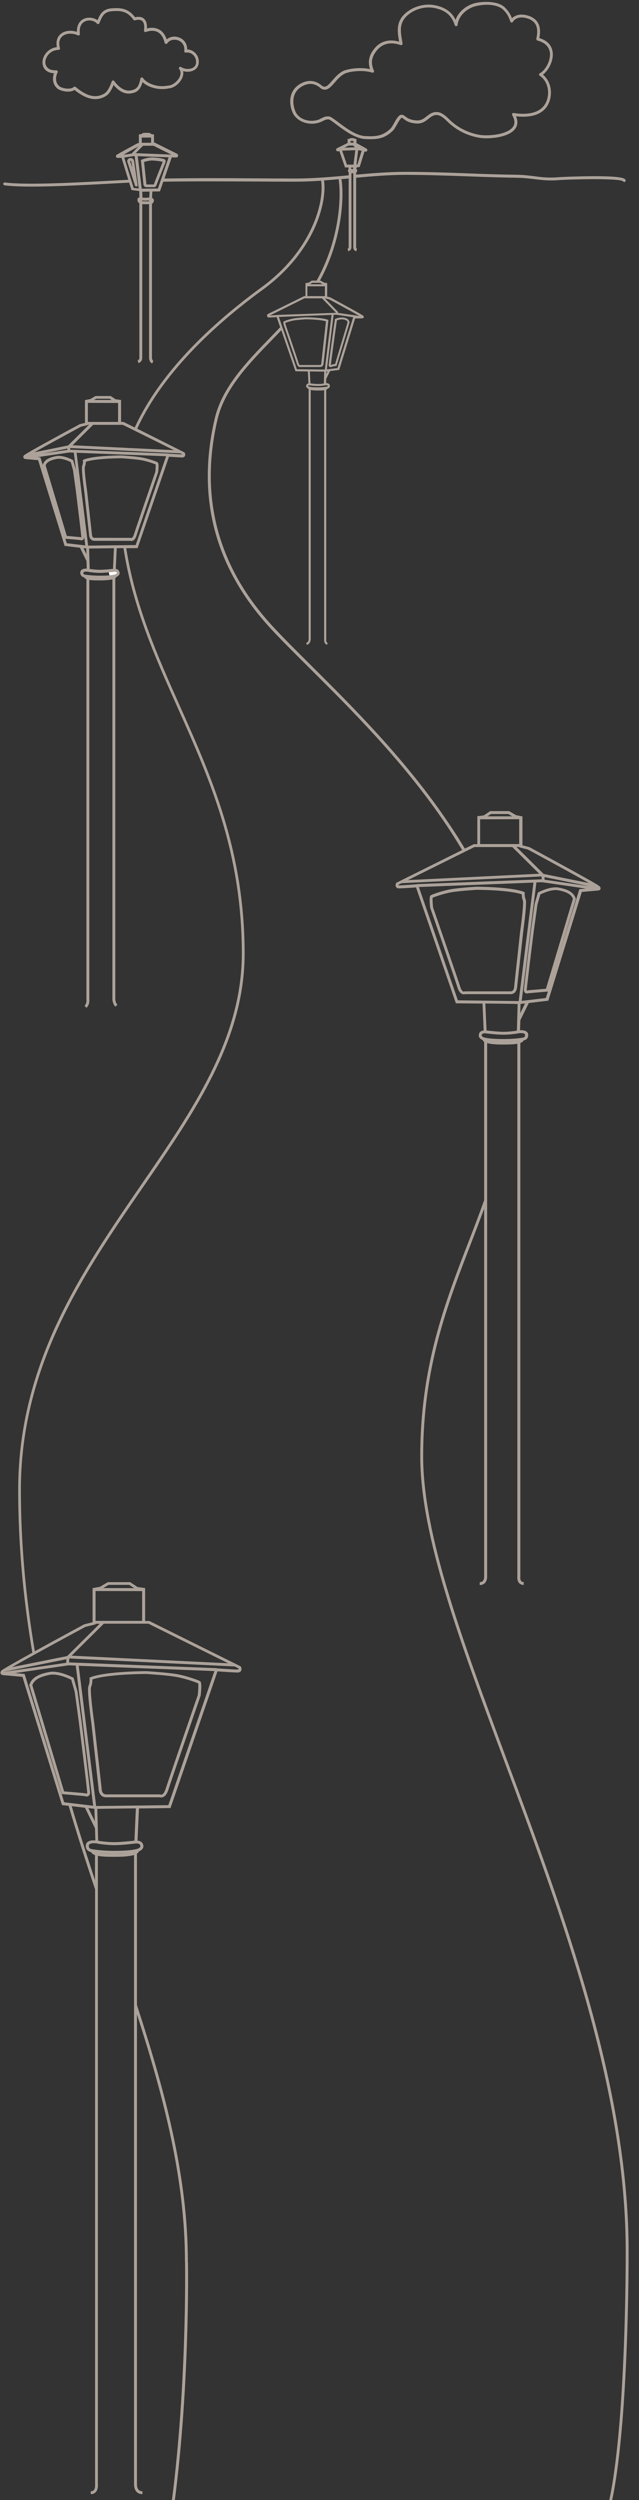 <svg id="Layer_1" data-name="Layer 1" xmlns="http://www.w3.org/2000/svg" x="0px" y="0px" viewBox="0 0 664 2595.3" style="enable-background:new 0 0 664 2595.3;" xml:space="preserve">
    <rect x="0" y="0" width="664" height="2595.3" fill="#333333" stroke="none"/>
    <defs>
		<style type="text/css">
			.path-st0{fill:#ACA29A;}
			.path-st1{fill:#FFFFFF;}
		</style>
    </defs>
<g>
	<rect x="367.6" y="172.2" transform="matrix(0.441 -0.898 0.898 0.441 50.497 428.452)" class="path-st0" width="3" height="3"/>
</g>
<polygon class="path-st1" points="112.7,592.6 114.1,599 122.3,596.6 122.9,594.1 121,592.6 116.2,592.6 "/>
<g>
	<path class="path-st0" d="M87.5,509.9l5,44.8c0,0.7,0.1,3.4,1.9,5.2c1,1,2.3,1.5,3.7,1.5h37.2c0.3,0.1,0.7,0.2,1.1,0.2
		c0.5,0,1-0.1,1.6-0.3c1.7-0.7,3.1-2.7,4-5.7c1.9-6.2,22-64.3,22.2-64.9l0.1-0.3c1.1-9.5,0-10.1-0.7-10.6
		c-1.3-0.8-10.4-4.1-17.8-5.2c-7.4-1.1-19.5-1.8-19.6-1.8l-0.1,0c-1.2,0-28.6,0-39,4.2l-1,0.4l0.1,1.1c0,0,0.2,2.7-0.7,4.9
		C84.3,486,86.5,502.8,87.5,509.9z M88.2,484.5c0.8-1.8,1-3.9,1-5.1c8.5-2.9,27.6-3.7,36.9-3.7c0.8,0,12.3,0.8,19.3,1.8
		c6.7,1,14.4,3.8,16.3,4.6c0.2,1.2,0,4.7-0.3,7.7c-1.4,4-20.3,58.7-22.2,64.8c-0.9,2.8-1.9,3.6-2.3,3.8c-0.3,0.2-0.6,0.1-0.6,0.1
		c0,0,0,0,0,0l-0.3-0.2H98.1c-0.7,0-1.2-0.2-1.6-0.6c-0.9-0.9-1-2.6-1-3.2l0-0.1l-5-45C88.9,498.5,87.6,486.2,88.2,484.5z"/>
	<path class="path-st0" d="M310.8,380.9c0.4,0.2,0.7,0.2,1,0.2c0.3,0,0.5,0,0.7-0.1h20.2c0.9,0,1.8-0.3,2.4-0.9c1.1-1.1,1.2-2.8,1.2-3.2
		l5-44.7l-0.8-0.3c-6.2-2.5-22.5-2.5-23.2-2.5l-0.1,0c-0.3,0-7.3,0.4-11.6,1.1c-4.4,0.7-9.8,2.6-10.6,3.1c-0.6,0.4-1.3,0.8,0.8,6.7
		c0.1,0.3,11.5,33.5,12.6,37.2C308.8,379.3,309.7,380.4,310.8,380.9z M297.7,339.5c-0.6-1.5-1.1-3.4-1.3-4.3c1.4-0.6,5.6-2,9.3-2.6
		c4.1-0.6,10.9-1,11.4-1.1c5.4,0,16.5,0.4,21.6,2.1l-4.8,43.1l0,0.1l0,0.1c0,0.2-0.1,1.2-0.5,1.7c-0.1,0.1-0.3,0.3-0.8,0.3h-20.4
		l-0.1-0.1l-0.3,0.2c-0.2,0.1-0.9-0.2-1.5-2.2C309.2,373.1,298.2,340.9,297.7,339.5z"/>
	<path class="path-st0" d="M348.1,331.1l-0.9,5.9c-0.6,4.1-5.7,40.5-5.7,42c0,1,0.5,1.5,0.8,1.8c0.4,0.2,0.7,0.3,1.1,0.3
		c0.4,0,0.8-0.1,1-0.2l2.2-0.6l3.1-0.5l13.5-44.9l0.1-0.4l-0.1-0.3c-0.9-2.2-1.6-3.7-5.9-4.5c-4.2-0.8-8.6,1.2-8.8,1.3L348.1,331.1z
		 M350.1,332.6c1.2-0.5,4.1-1.4,6.9-0.9c3.1,0.6,3.6,1.3,4.2,2.8l-13,43.3l-1.9,0.3l-2.4,0.7l-0.1,0c0.2-2.5,3.4-25.9,5.6-41.5
		L350.1,332.6z"/>
	<path class="path-st0" d="M171.2,165.5c-0.7-0.5-2.8-1-5.3-1.4c-2.8-0.4-7.2-0.7-7.4-0.7l-0.1,0c-3.3,0-7.6,0.9-10.9,2.2l-1.1,0.4
		l2.6,25c0,0.4,0.1,1.7,1,2.5c0.5,0.5,1.3,0.8,2.1,0.8h7.3c0.2,0,0.3,0.1,0.5,0.1c0.3,0,0.6-0.1,1-0.2c0.9-0.4,1.6-1.3,2-2.7
		c0.6-1.8,6.1-15.5,8.9-22.5l0.1-0.2C172.3,167.2,172.1,166.1,171.2,165.5z M169,168.2c-0.8,1.8-8.2,20.3-8.9,22.6
		c-0.1,0.4-0.2,0.6-0.3,0.7l-7.6,0c0-0.1-0.1-0.3-0.1-0.4l0-0.1l-2.4-22.8c2.8-1,6.2-1.6,8.7-1.6c0.5,0,4.6,0.3,7.1,0.7
		c1.7,0.3,2.9,0.5,3.5,0.7C169,168,169,168.1,169,168.2z"/>
	<path class="path-st0" d="M138,164.8c-0.5-0.4-1.5-0.9-2.9-0.7c-1.2,0.2-2.2,0.9-2.6,1.9c-0.5,1-0.4,2.1,0.2,3.2l7.5,23.4
		c0.2,0.6,0.8,1,1.4,1c0.1,0,0.2,0,0.3,0c0.8-0.2,1.3-0.9,1.1-1.7l-3.6-24.4C139.4,167.2,139.2,165.7,138,164.8z M135.5,168.2
		c0-0.1-0.1-0.2-0.1-0.3c-0.2-0.3-0.2-0.5-0.2-0.6c0-0.1,0.2-0.2,0.4-0.2c0.1,0,0.2,0,0.3,0c0.1,0,0.3,0,0.3,0.1
		c0.2,0.1,0.3,0.5,0.3,0.7c0,0,0,0.1,0,0.1l0.9,6L135.5,168.2z"/>
	<path class="path-st0" d="M56.1,76.1c-2.2,6-0.9,12.1,3.5,15.8c3.7,3,13,4.7,17.8,1.5c5.8,4.6,13.4,9.5,21.6,9.5c3.8,0,7.7-1,11.6-3.6
		c3.5-2.3,6.1-7.8,7.4-11.1c2.9,3.5,9.2,9.7,17,8.9c5.4-0.6,10.4-2,13.1-11.9c6,5.8,17.3,8.7,27,6.6c5.3-0.2,11.4-4.8,14.1-10.5
		c1.2-2.6,1.6-5.2,1.1-7.5c3.6,1.1,7.6,0.9,10.7-0.6c3.2-1.5,5.1-4.2,5.5-7.6c0.5-4.1-0.9-8-3.8-10.8c-2.2-2.2-5.2-3.4-8.2-3.5
		c0.1-6.8-4.1-10.8-8.4-12.4c-4.6-1.7-9.5-0.9-12.9,2c-1.6-4.9-4.3-8.4-7.9-10.3c-3.5-1.9-7.8-2.3-12.6-1.1c0.2-2.8-0.1-7.3-2.9-9.9
		c-2.2-2.1-5.4-2.6-9.5-1.7c-7.6-10.1-16.1-9.7-23.7-9.3C107,9.1,104,14.5,101.3,21c-3.7-2.8-9.4-3.5-13.9-1.6
		c-5,2.2-7.7,7.1-7.5,13.7C73.7,31,67.1,31.8,63,35.3c-3.7,3.1-5,7.9-3.9,13.6c-5.6,0.7-10.4,3.9-13.1,8.9c-2.4,4.4-2.5,9.4-0.2,13
		C47.7,74,51.4,75.8,56.1,76.1z M48.6,59.2c2.4-4.5,7-7.3,12.3-7.4c0.5,0,0.9-0.2,1.2-0.6c0.3-0.4,0.4-0.8,0.2-1.3
		c-1.5-5.4-0.6-9.6,2.6-12.3c3.8-3.2,10.3-3.5,16-0.9c0.5,0.2,1.1,0.2,1.5-0.1c0.4-0.3,0.7-0.9,0.6-1.4c-0.8-6.5,1.2-11.2,5.6-13.1
		c4.1-1.8,9.5-0.7,12.1,2.4c0.3,0.4,0.9,0.6,1.4,0.5c0.5-0.1,1-0.4,1.2-0.9l0.1-0.3c2.9-7.1,4.7-11.7,13.5-12.2
		c7.4-0.4,15-0.7,21.7,8.9c0.4,0.5,1,0.8,1.6,0.6c3.5-0.9,6.1-0.7,7.7,0.8c2.5,2.4,2.1,7.7,1.7,9.6c-0.1,0.5,0.1,1.1,0.5,1.4
		c0.4,0.4,1,0.5,1.5,0.3c4.8-1.7,9.1-1.6,12.4,0.2c3.4,1.9,5.8,5.6,7.1,11.1c0.1,0.6,0.6,1,1.2,1.1c0.6,0.1,1.2-0.1,1.5-0.6
		c2.7-4,7.7-4.4,11.3-3.1c3.6,1.3,7.1,4.9,6.4,11c-0.1,0.5,0.1,0.9,0.4,1.3s0.8,0.5,1.3,0.4c2.8-0.4,5.5,0.5,7.6,2.5
		c2.2,2.2,3.2,5.2,2.9,8.3c-0.3,3-2.3,4.5-3.8,5.2c-3.4,1.6-8.3,1.2-11.7-1c-0.6-0.4-1.4-0.3-1.9,0.2c-0.5,0.5-0.5,1.4-0.1,1.9
		c2.2,2.9,1.4,6.1,0.4,8.3c-2.2,4.6-7.5,8.7-11.6,8.8c-0.1,0-0.2,0-0.3,0c-10.8,2.4-22.2-2.1-26.1-7.8c-0.3-0.5-0.9-0.7-1.5-0.6
		c-0.6,0.1-1.1,0.6-1.2,1.2c-1.6,7.9-3.5,11.6-11.1,12.4c-8.8,0.9-15.9-9.7-16-9.8c-0.3-0.5-0.9-0.7-1.5-0.7c-0.6,0.1-1,0.5-1.2,1
		c-0.8,2.6-3.7,9.9-7.1,12.2c-11.1,7.3-22.1,0.4-30.5-6.5c-0.3-0.2-0.6-0.3-0.9-0.3c-0.4,0-0.7,0.1-1,0.4c-3.1,3-12,1.6-14.9-0.8
		c-4.5-3.7-4.1-9.8-1.8-14.3c0.2-0.5,0.2-1-0.1-1.5c-0.3-0.5-0.8-0.7-1.3-0.7c-4.8,0.2-8.4-1.2-10.1-4
		C46.6,66.5,46.7,62.7,48.6,59.2z"/>
	<path class="path-st0" d="M332.9,126.8c0,0,0.1,0,0.1,0c0.7-0.3,1.3-0.6,1.9-0.9c2.6-1.3,4.5-2.3,6.9-1.9c1.1,0.2,4.4,2.7,7.6,5.1
		c7.7,5.8,19.3,14.5,29.5,15.2c2.3,0.2,4.4,0.2,6.3,0.2c10.4,0,16.3-2.4,23-8.8c1.4-1.3,2.7-3.7,4.2-6.3c1.6-2.9,3.8-6.8,5.2-7.2
		c0.1,0,0.2,0,0.3,0.1c0.5,0.3,1.1,0.7,1.6,1.2c2.4,1.8,5.3,4.1,12.9,4.7c6,0.5,9.7-2.3,12.9-4.9c2-1.6,3.9-3.1,6.3-3.7
		c3.8-0.9,7.4,0.8,12.7,6c9.1,9.1,20.2,14.9,33,17.3c9.7,1.8,31.5,0.2,38.2-9.4c2.6-3.6,2.8-7.9,0.7-12.8
		c8.9,1.1,24.8,1.2,32.3-10.4c6.1-9.3,5.6-24.6-4.3-32.8c5.9-4.5,11.2-14.5,10.1-23.2c-0.6-5.1-3.5-11.7-13.9-14.8
		c0-0.1,0-0.2,0.1-0.3c0.8-4.5,3.3-18.2-11.5-22.9c-9.2-2.9-14.5,0.2-17,2.6c-1.7-4.2-3.1-6.8-7-10.8c-7.2-7.4-22.4-6.7-30.3-5.1
		c-8.7,1.8-18,8.2-21.3,17.6c-3.9-8.2-10.9-13.1-21.6-15.2c-9.8-1.9-20.9,0.8-29,7.1c-11.8,9.1-9.9,20.2-8.2,30
		c0,0.2,0.1,0.5,0.1,0.7c-10.9-3-20-0.3-26.3,8c-5.1,6.6-6.3,13.2-3.9,20.5c-7.8-1.7-18.7-1.2-26.5,1.4c0,0-0.1,0-0.1,0
		c-5.5,2.3-9.3,6.7-12.7,10.6c-4.3,5-6.7,7.5-10.1,5.7c-2.8-2.4-9.9-8.2-20.4-3.7c-6.1,2.6-10.1,6.8-12,12.4
		c-2.5,7.5-0.4,15.7,2.2,20.4C310,127.1,322.4,130.9,332.9,126.8z M305.8,99.1c1.6-4.7,5.1-8.3,10.4-10.6c7.9-3.4,13.4,0,17.3,3.3
		c0.1,0.1,0.1,0.1,0.2,0.2c5.8,3.3,9.7-1.3,14-6.2c3.1-3.6,6.6-7.7,11.5-9.8c8.3-2.8,20.4-3,27.5-0.6c0.6,0.2,1.2,0,1.6-0.4
		c0.4-0.4,0.5-1.1,0.3-1.6c-3.4-7.5-2.7-13.7,2.4-20.3c6-7.9,14.6-10,25.3-6.3c0.5,0.2,1,0.1,1.5-0.3c0.4-0.3,0.6-0.9,0.5-1.4
		c-0.2-1-0.3-2.1-0.5-3.1c-1.7-9.8-3.3-19.1,7-27.2c7.4-5.8,17.6-8.3,26.6-6.5c11.5,2.3,18,7.8,21.1,17.8c0.2,0.7,0.9,1.1,1.6,1.1
		c0.7-0.1,1.3-0.6,1.4-1.3c1.2-10.6,11-18,20.1-19.8C509,3.2,519,6.1,523,10.2c4.2,4.3,5.2,6.5,7.3,12.2c0.2,0.6,0.7,0.9,1.3,1
		c0.6,0,1.2-0.3,1.4-0.8c0.2-0.3,3.9-7,15.2-3.4c10.9,3.5,10.7,12.2,9.4,19.5c-0.3,1.4-0.4,2,0,2.7c0.2,0.4,0.5,0.6,0.9,0.7
		c7.7,2,12.1,6.4,12.9,12.6c1,8.3-4.8,18.4-10.5,21.4c-0.5,0.2-0.8,0.7-0.8,1.2s0.2,1,0.7,1.3c10.1,6.8,10.9,21.3,5.2,30
		c-7.5,11.5-25,9.9-32.2,8.7c-0.6-0.1-1.2,0.1-1.5,0.6c-0.3,0.5-0.4,1.1-0.1,1.6c2.8,4.8,3.1,8.9,0.8,12.2c-5.7,8.1-26,9.9-35.2,8.2
		c-12.2-2.3-22.8-7.8-31.5-16.5c-6.1-6.1-10.6-8-15.5-6.8c-3,0.7-5.3,2.5-7.5,4.2c-3,2.4-5.9,4.6-10.8,4.2
		c-6.7-0.6-9.2-2.5-11.3-4.1c-0.6-0.5-1.2-0.9-1.9-1.3c-0.8-0.5-1.7-0.6-2.7-0.4c-2.7,0.7-4.8,4.5-7.1,8.6c-1.3,2.3-2.6,4.6-3.6,5.6
		c-8.1,7.7-14.9,8.6-27,7.8c-9.3-0.6-20.5-9.1-27.9-14.7c-4.7-3.5-7.2-5.3-8.9-5.6c-0.5-0.1-1.1-0.1-1.6-0.1c-2.6,0-4.8,1.1-7.2,2.3
		c-0.6,0.3-1.1,0.6-1.7,0.9c-9.2,3.5-19.9,0.3-24-7C305.5,112.9,303.6,105.7,305.8,99.1z"/>
	<path class="path-st0" d="M95,1789.4l7.4,67c0,0.7,0.1,4.8,2.6,7.3c1.3,1.3,3,2,5.1,2h55.8c0.3,0.1,0.8,0.2,1.5,0.2
		c0.6,0,1.3-0.1,2.1-0.4c2.4-1,4.3-3.7,5.6-8c2.9-9.3,33-96.1,33.3-97l0.1-0.3c1.6-13.7,0-14.6-0.7-15.1c-1.6-1-15-6-26.3-7.6
		c-11-1.6-29.1-2.7-29.3-2.7l-0.1,0c-14.7,0-45.7,1.3-58.1,6.3l-1,0.4l0.1,1.1c0,0,0.3,4.2-1.2,7.6
		C90.2,1754.1,94.2,1783.6,95,1789.4z M94.6,1751.3c1.3-2.9,1.4-6.2,1.4-7.9c12.6-4.5,41.8-5.7,56-5.7c1,0.1,18.4,1.1,29,2.7
		c10.6,1.6,22.7,6,24.9,7.1c0.4,1.5,0.1,7.3-0.4,12.2c-1.5,4.2-30.4,87.8-33.3,97c-1.4,4.4-3,5.7-3.8,6.1c-0.9,0.4-1.5,0.1-1.5,0.1
		l-0.3-0.2h-56.4c-1.2,0-2.2-0.4-2.9-1.1c-1.8-1.8-1.7-5.2-1.7-5.3l0-0.1L98,1789C95.6,1772.2,93.7,1753.5,94.6,1751.3z"/>
	<path class="path-st0" d="M84.8,1787.2l-4.3-31.5l-4-14l-0.6-0.3c-0.6-0.3-14.5-7.7-24.9-5.7c-8.2,1.6-17.9,4.5-20.5,13.3l-0.1,0.4
		l33.9,113l13.9,1.2l9.8,0.9c0.4,0.1,1.2,0.4,2,0.4c0.7,0,1.4-0.1,2-0.6c0.7-0.5,1.6-1.5,1.6-3.5C93.5,1857,85.2,1790.1,84.8,1787.2
		z M90.3,1861.8c-0.2,0.2-1,0-1.5-0.2l-0.2-0.1l-10.2-0.9l-11.8-1l-33-110.2c1.8-5.4,7.4-8.7,18.1-10.8c8.2-1.6,19.7,3.8,22.3,5.1
		l3.6,12.5l4.3,31.4c2.4,19.4,8.7,70.2,8.7,73.3C90.5,1861.5,90.4,1861.8,90.3,1861.8z"/>
	<path class="path-st0" d="M546.2,933.6c-1.2-2.8-1-6.3-1-6.3l0.1-1.1l-1-0.4c-10.5-4.2-36.9-5.3-49.3-5.3l-0.1,0
		c-0.2,0-15.5,0.9-24.8,2.3c-9.2,1.4-20.7,5.5-22.4,6.5c-0.7,0.4-2,1.3-0.7,13l0.1,0.3c0.3,0.7,25.8,74.4,28.2,82.3
		c1.1,3.7,2.8,6.1,4.9,6.9c0.7,0.3,1.3,0.4,1.8,0.4c0.5,0,1-0.1,1.3-0.2h47.3c1.8,0,3.3-0.6,4.5-1.8c2.1-2.2,2.3-5.7,2.3-6.3
		l6.3-56.8C544.6,960.1,547.7,937,546.2,933.6z M534.3,1023.7L534.3,1023.7l0,0.2c0,0.8-0.2,3.1-1.4,4.3c-0.6,0.6-1.3,0.9-2.3,0.9
		H483l-0.3,0l-0.3,0.2c-0.1,0-0.5,0.2-1.1-0.1c-0.7-0.3-2-1.4-3.1-5c-2.4-7.8-26.5-77.4-28.2-82.2c-0.4-4-0.7-8.8-0.4-10.1
		c2-0.9,12.2-4.6,20.9-5.9c8.9-1.3,23.6-2.2,24.5-2.3c11.9,0,36.5,1,47.2,4.7c0,1.5,0.2,4.2,1.2,6.6c0.7,2-0.9,17.8-2.9,31.9
		L534.3,1023.7z"/>
	<path class="path-st0" d="M653.2,2337.6c0-0.2-0.1-0.4-0.1-0.6c0-0.1,0.1-0.3,0.1-0.4c0-170.2-67-350.1-126.2-508.9
		c-46.8-125.8-87.3-234.4-87.3-315.8c0-92.3,25.1-157.3,49.4-220.2c4.7-12.2,9.4-24.5,14-37l0,382c0,0,0.1,2.9-1.4,4.5
		c-0.8,0.8-1.8,1.2-3.2,1.2v3c2.2,0,4-0.7,5.4-2.1c2.5-2.6,2.3-6.6,2.3-6.7v-553.8c4.7,1.4,11.9,1.5,15.3,1.5c0.6,0,1.1,0,1.4,0
		l1.1,0c5.1,0,9.9-0.1,13.6-0.8v552.9c-0.1,0.8-0.4,4.5,1.8,6.9c1.1,1.3,2.8,2,4.8,2v-3c-1.1,0-2-0.3-2.5-1c-1.2-1.3-1.2-3.8-1-4.6
		l0-0.1v-553.9c1.6-0.6,2.8-1.4,3.4-2.6c3-0.6,4.8-2.6,4.8-5.6c0-1.4-0.5-2.6-1.5-3.4c-1.4-1.3-3.7-1.8-7-1.6l0.3-10.4l8.8-17.9
		l20.3-2.4l34.8-112.9l16.1-1.4c0.7,0,2.5-0.1,3.2-1.4c0.3-0.6,0.4-1.7-0.7-3c-1.9-2.2-56.4-31.7-73-40.7l-7.3-1.9v-30l-6.6-1.3
		L529,842h-19.7l-6.5,4.4l-6.8,0.9v29h-3.6l-9.4,4.6c-6.1-10.3-12.8-20.7-20-31.1c-43.4-63.2-96.6-116.1-139.3-158.6
		c-15.6-15.5-29-28.8-40.1-40.8c-57.2-61.8-76.5-134.2-57.5-215.2c7.5-31.8,32.6-57.7,57-82.8c3.1-3.2,6.1-6.3,9.2-9.6l14.7,42.6
		l12.9,0.2l0.6,12.4c-1.5,0.3-2.4,1.3-2.4,2.9l0,0.1l0,0.1c0,0.2,0.2,1.4,2,2.2c0.1,0.2,0.2,0.4,0.3,0.5c0.1,0.1,0.2,0.2,0.3,0.3
		v259.4c0,0,0,3.3-2.5,3.8l0.5,2.1c3.4-0.7,4.2-4.2,4.2-6V404.8c2.2,0.5,5.1,0.6,6.7,0.6c0.3,0,0.5,0,0.7,0l0.5,0c2.2,0,4.3,0,6-0.3
		v258.2c-0.2,1.9,0.1,5.4,3.2,6l0.4-2.1c-1.9-0.4-1.4-3.7-1.4-3.7l0-0.1V404.6c0.6-0.3,1.1-0.6,1.4-1.1c1.5-0.4,2.4-1.4,2.4-3
		c0-0.8-0.3-1.4-0.8-1.9c-0.7-0.6-1.7-0.9-3.1-0.9l0.1-4.4l4-8.1l9.5-1.2l16.5-53.4l7-0.1c0.3,0,1.5,0,1.9-0.9
		c0.2-0.3,0.3-1-0.4-1.8c-0.9-1-21.8-12.4-34.3-19.1l-3.2-0.8v-14l-3.4-0.6l-3.2-1.9h-1c23.1-42.2,25.2-85.8,22.6-104.5
		c-0.1-0.4-0.3-0.7-0.5-0.9c2.6-0.2,5.2-0.5,7.8-0.7v70.9l0,0.1c0,0.4,0,1.4-1,1.5l0.4,3c2.8-0.4,3.7-3,3.5-4.7v-76.2
		c0.2,0,0.5,0,0.8,0c0.1,0,0.2,0,0.3,0h0.2c0.2,0,0.4,0,0.6,0v76.2c-0.2,1.7,0.6,4.3,3.3,4.7l0.4-3c-0.8-0.1-0.8-1.3-0.7-1.5l0-71.8
		c16.8-1.5,34-3,51.3-3c21,0,42.3,0.8,62.9,1.5c17,0.6,34.6,1.3,51.9,1.5c7.7,0.1,13.6,0.8,19.3,1.5c7.5,0.9,14.7,1.8,24.8,1
		c9.4-0.8,63.2-2.3,67.1,1.2c0.4,0.7,1.3,0.9,2,0.5c0.7-0.4,1-1.3,0.5-2.1c-0.7-1.2-2.2-3.8-34.4-3.7c-15.8,0.1-32.3,0.8-35.6,1.1
		c-9.8,0.8-16.7,0-24.1-1c-5.8-0.7-11.7-1.5-19.6-1.6c-17.2-0.2-34.8-0.8-51.8-1.5c-20.6-0.8-42-1.5-63-1.5
		c-17.4,0-34.6,1.4-51.3,2.9l0-2.3c0.7-0.3,1.1-1,1.1-1.9c0-0.8-0.4-1.2-0.6-1.4c-0.2-0.1-0.3-0.2-0.5-0.3l0-1.6l3.7-0.5l4.9-15.9
		l1.2,0c0.7,0,1.4-0.3,1.7-0.9c0.2-0.5,0.3-1.2-0.3-1.8c-0.2-0.3-0.4-0.5-10.6-6l-0.3-0.1v-4.3l-1.8-0.3l-1.1-0.6h-3.5l-1,0.7
		l-1.8,0.2v4.1l-11.5,5.7l-0.2,0.4c-0.2,0.5-0.4,1.2,0,1.8c0.3,0.5,0.9,0.8,1.6,0.8c0.3,0,1,0,1.6-0.1l5.8,16.8l3.6,0l0.1,1.9
		c-0.4,0.4-0.7,0.9-0.7,1.5l0,0.1l0,0.1c0,0.4,0.3,0.9,0.8,1.3v3.3c-18.1,1.7-36.9,3.3-55.7,3.3c-14.9,0-30-0.1-44.7-0.2
		c-29.4-0.2-59.9-0.3-89.8,0.2c-0.4,0-0.8,0-1.2,0l7.6-22c1.4,0.1,3.6,0.2,4.4,0.2c1.1,0,1.7-0.6,1.9-1c0.4-0.7,0.3-1.6,0-2.2
		l-0.2-0.4l-24.1-12H160v-8.3l-2.7-0.4l-2-1.3H149l-2.1,1.2l-2.6,0.5v8.8l-1.2,0.3l-0.4,0.1c-20.9,11.3-21.5,11.9-21.7,12.1
		c-0.8,0.9-0.5,1.7-0.4,2c0.3,0.7,1.1,1.1,1.9,1l3.8,0l7,22.7c-3.5,0.2-7.2,0.4-10.9,0.6c-42.3,2.3-95,5.2-117.3,2.2
		c-0.8-0.1-1.6,0.5-1.7,1.3c-0.1,0.8,0.5,1.6,1.3,1.7c7,0.9,16.9,1.3,28.4,1.3c25.8,0,60.1-1.9,89.4-3.5c4-0.2,7.9-0.4,11.7-0.6
		l2.4,7.7l8.1,1l0.2,6.6c-0.5,0.1-1,0.3-1.3,0.6c-0.4,0.3-0.8,0.9-0.8,1.8c0,1.9,0.8,3.2,2,3.6v160.3l0,0.2c0,0.1,0.2,2-1.8,2.6
		l0.9,2.9c3.4-1,4-4.1,3.9-5.7V211.9c0.9,0.1,2.1,0.1,3.5,0.1c1.4,0,2.6,0,3.6-0.1l0,159.9c0.1,1.6,0.8,4.6,3.3,5.5l1.1-2.8
		c-1-0.4-1.4-2.3-1.4-2.8V211.4c1.4-0.5,2-2.1,2-3.3l0-0.1l0,0c0-1.2-0.7-2.1-1.9-2.5l0.3-6.7l7.9-0.1l3.5-10.1c0.8,0,1.5,0,2.3,0
		c29.9-0.5,60.3-0.3,89.8-0.2c14.6,0.1,29.8,0.2,44.7,0.2c9.1,0,18.2-0.4,27.2-1c3.5,22.9-10.3,73-62.1,110.7
		c-64.5,47-109.4,96.9-131.6,145.5l-11.6-5.8h-2.6v-22.8l-5.6-0.7l-5.2-3.4H99.2l-5.5,3.2l-5.4,1v23.7l-5.2,1.3l-0.4,0.1
		c-16.9,9.1-56.2,30.4-57.7,32.2c-1,1.2-0.9,2.1-0.6,2.7c0.6,1.2,2.2,1.3,2.8,1.3l12.4,1.1l27.5,89l16,1.9l6.8,13.9l0.2,7.8
		c-2.5-0.1-4.3,0.3-5.4,1.3c-0.8,0.7-1.3,1.7-1.3,3c0,2.4,1.5,4.2,3.9,4.7c0.5,0.9,1.4,1.5,2.5,2v436.5l0,0.2c0,0,0.5,3.8-2,6l2,2.2
		c3.4-3,3.1-7.7,3-8.5V602c2.8,0.5,6.5,0.5,10.4,0.5l0.8,0c0.3,0,0.8,0,1.2,0c2.9,0,7.9-0.2,11.6-1.1v436.3l0,0.1
		c0,0.2,0.4,4.1,2.9,7.2l2.3-1.9c-1.8-2.2-2.2-5-2.2-5.4V600.2c0.2-0.2,0.5-0.3,0.7-0.5c0.3-0.3,0.4-0.6,0.6-0.9
		c2.9-1.2,3.2-3.2,3.2-3.5l0-0.2l0-0.1c-0.1-3.1-2.2-4.2-4-4.5l1-21.4l7-0.1c9.4,60.5,32.3,111.9,56.3,165.6
		c32.8,73.5,66.7,149.4,66.7,255.3c0,88-50.9,162-104.8,240.3c-30.8,44.8-62.7,91.1-86.9,142.6c-27.4,58.3-40.7,115-40.7,173.5
		c0,55.4,4.8,111.3,14.7,169.3c-16.8,9.3-31.1,17.4-32.1,18.5c-1.3,1.5-1.1,2.6-0.8,3.3c0.7,1.5,2.8,1.6,3.5,1.6l19.1,1.7
		l41.1,133.1l6.9,0.8c8.7,29.6,18,58.4,27.5,86.7v617.7l0,0.2c0,0,0.4,3.7-1.3,5.7c-0.7,0.8-1.8,1.2-3.2,1.2v3
		c2.3,0,4.1-0.8,5.4-2.3c2.4-2.8,2.1-7.2,2-7.9v-652.4c4.3,0.9,10.2,1,16.3,1l1.3,0c0.4,0,1,0,1.7,0c4.1,0,12.7-0.2,18.3-1.9
		l0,653.3c0,0.2-0.2,4.8,2.6,7.8c1.5,1.6,3.6,2.4,6.1,2.4v-3c-1.7,0-3-0.5-3.9-1.5c-1.9-2-1.8-5.5-1.8-5.6V2091
		c28,86.9,49.9,171.2,49.9,256.5c0,0.2,0.1,0.5,0.2,0.7c0,0.1-0.1,0.3-0.1,0.4c0,1.3,2.2,134.8-15.6,261.2c-0.1,0.8,0.5,1.6,1.3,1.7
		c0.1,0,0.1,0,0.2,0c0.7,0,1.4-0.5,1.5-1.3c17.9-126.7,15.7-260.3,15.6-261.6c0-0.2-0.1-0.5-0.2-0.6c0-0.1,0.1-0.2,0.1-0.4
		c0-88.7-23.5-176-52.9-266.3v-157.1c0.5-0.3,0.9-0.6,1.2-0.9c0.4-0.4,0.7-0.9,0.8-1.4c4.2-1.6,4.6-4.4,4.7-4.7l0-0.1l0-0.3
		c-0.1-4.4-3.1-5.8-6.1-6.1l1.5-33.4l32.8-0.4l48.8-141.9c4,0.3,17.3,1.2,20.8,1.2c2.2,0,3.2-0.9,3.7-1.7c1.1-1.8,0-4.1-0.2-4.3
		l-0.2-0.4l-94.5-46.9l-0.3-0.2h-4.5v-34.2l-7.8-1l-7.7-5.1H112l-8.1,4.8l-7.7,1.4v35.4l-8.4,2.1l-0.4,0.1
		c-7.4,4-30.7,16.6-51.2,27.9c-9.7-57.4-14.5-112.8-14.5-167.7c0-58,13.2-114.3,40.5-172.2c24.1-51.2,55.9-97.5,86.7-142.2
		c54.2-78.7,105.3-153.1,105.3-242c0-106.5-34.1-182.7-67-256.5c-23.8-53.3-46.6-104.4-56-164.4l11.8-0.1l32.6-94.9
		c3.1,0.2,11.3,0.8,13.6,0.8c1.7,0,2.5-0.7,2.9-1.4c0.8-1.4,0.1-3.1-0.1-3.4l-0.2-0.4L142.6,445c21.9-48,66.5-97.6,130.7-144.4
		c30.2-22,45.7-46.6,53.4-63.3c8.2-18,11.9-36.6,10-50c5.2-0.4,10.4-0.8,15.6-1.3c-0.3,0.3-0.4,0.7-0.3,1.2
		c2.6,18.6,0.5,62.2-23,104.1h-5.1l-3.1,2.1l-3.4,0.5v13.5h-1.4L278.3,326l-0.3,0.2l-0.2,0.3c-0.1,0.2-0.6,1.3-0.1,2.2
		c0.2,0.4,0.8,0.9,1.9,0.9c1.3,0,6-0.3,7.9-0.4l3.6,10.5c-3.4,3.6-6.8,7.1-10.3,10.7c-24.6,25.4-50.1,51.6-57.7,84.2
		c-19.3,82,0.3,155.3,58.2,217.9c11.1,12,24.6,25.4,40.2,40.9c42.7,42.4,95.8,95.2,139,158.2c7.1,10.3,13.6,20.6,19.7,30.8l-68,33.8
		l-0.4,0.2l-0.2,0.4c-0.2,0.4-1.1,2.3-0.1,3.9c0.4,0.7,1.3,1.5,3.3,1.5c3,0,13.9-0.7,17.5-1l41.4,120.3l27.7,0.3l1.2,27.9
		c-2.6,0.3-5.1,1.6-5.1,5.4l0,0.2l0,0.1c0,0.3,0.4,2.8,4,4.2c0.1,0.4,0.4,0.8,0.7,1.2c0.2,0.3,0.6,0.5,0.9,0.7l0,164.3
		c-5.4,15.2-11.1,30.1-16.8,44.7c-24.4,63.1-49.6,128.4-49.6,221.3c0,82,40.5,190.8,87.5,316.9c59,158.6,126,338.3,126,507.9
		c0,0.2,0.1,0.4,0.1,0.6c0,0.1-0.1,0.3-0.1,0.4c0,2,0.6,197.6-20.6,272c-0.2,0.8,0.2,1.6,1,1.9c0.1,0,0.3,0.1,0.4,0.1
		c0.7,0,1.3-0.4,1.4-1.1C653.8,2535.6,653.2,2339.6,653.2,2337.6z M372.2,155.9l3.6,0.6l-4.4,14.2l-1,0.1L372.2,155.9z M366.9,175.5
		c-0.2,0-0.5,0-0.7,0c-0.3,0-0.8,0-1.2-0.1l-0.1-1.5l2,0L366.9,175.5z M364.1,146.8l0.7-0.5h1.8l0.7,0.4v1.4h-3.1V146.8z
		 M362.3,151.1h0.3h1.5h2.9l1.8,1.8l-10.9,0.4L362.3,151.1z M360.5,170.9l-5-14.5l13.7-0.5l-1.9,15L360.5,170.9z M147.3,142.8l9.7,0
		v5.4h-9.7V142.8z M148.7,151.3h8.3h1.5h1l18.7,9.3c-0.3,0-0.6,0-0.9-0.1l-1.2-0.1l0,0l-35.1-1.4L148.7,151.3z M143.8,152.1l-6.8,7
		v0.3l-8.7,1.3C132.7,158.1,139.1,154.6,143.8,152.1z M138.9,195.1l-9.8-31.6l10-1.5l0.8,0l4.2,33.7L138.9,195.1z M154.9,208.9
		c-0.9,0.1-2,0.1-3.6,0.1c-1.4,0-2.6-0.1-3.5-0.1v-0.8c1.2,0.1,2.6,0.2,3.1,0.2c1.2,0,2.7-0.1,3.9-0.3V208.9z M155.1,205
		c-1.2,0.1-2.9,0.3-4.1,0.3c-1.1,0-2.2-0.1-3-0.2l-0.2-6.1l7.6-0.1L155.1,205z M164.1,195.7l-16.8,0.2l-4.2-33.8l32.1,1.2
		L164.1,195.7z M4.7,1735.3l64.3-12.9l-0.2,3.7l-64.2,9.3C4.6,1735.3,4.6,1735.3,4.7,1735.3z M66.7,1870.9l-41.1-133.2l-10-0.9
		l55.8-8.1l7.3,0.3l18.1,145.5L66.7,1870.9z M98.1,1877.7l0.4,12.8l-6.7-13.6L98.1,1877.7z M98.7,1951.7
		c-8.3-25.1-16.5-50.7-24.2-76.8l13.8,1.7l10.4,21.3l0.4,12.6c-4-0.3-6.7,0.3-8.4,1.8c-1.1,1-1.6,2.3-1.6,3.9c0,3.4,2,5.7,5.5,6.4
		c0.7,1.4,2.1,2.4,4.1,3.1V1951.7z M119.3,1924.3l-1.3,0c-3.3,0-9.9,0-14.8-0.7c3.9,0.4,9,0.7,15.6,0.7c3.9,0,7.4-0.1,10.5-0.2
		C125.9,1924.3,122.3,1924.4,119.3,1924.3z M145.9,1916.8c-0.1,0.3-0.7,1.7-3.4,2.5c-4.7,1.3-12.6,2-23.6,2
		c-12.7,0-19.9-1.2-23.4-1.7c-2.9-0.5-3.2-2.2-3.2-3.5c0-0.5,0.1-1.1,0.6-1.6c0.7-0.6,2.6-1.5,7.7-0.9c2.5,0.7,11.4,1.8,18.3,1.8
		c8.1,0,21-1.6,22.5-1.8C145.8,1913.6,145.8,1915.6,145.9,1916.8z M101.1,1877.7l40.1-0.5l-1.5,33.5c-3.6,0.4-14.2,1.6-21,1.6
		c-6.8,0-14.1-1-16.7-1.5L101.1,1877.7z M174.9,1873.9l-75,0.9l-18.1-145.6l141,5.5L174.9,1873.9z M247.7,1731.9
		c0.1,0.4,0.2,0.8,0.1,1c0,0-0.3,0.2-1.1,0.2c-3.8,0-19.3-1.1-21.5-1.2l0-0.2l-153.4-6l0.2-4l0.4-0.1l171.5,8.3L247.7,1731.9z
		 M154.4,1685.6l82.7,41l-162.7-7.9l33.5-33.2l0,0h39.8h1.5H154.4z M112.9,1645.2h21.4l5.1,3.4l-32.2-0.1L112.9,1645.2z
		 M99.3,1651.6l48.4,0.1v30.9H99.3V1651.6z M88.8,1688.8l10.5-2.6v-0.6h4.3l-33.8,33.5l-57.3,11.5
		C28.7,1721.4,63.6,1702.3,88.8,1688.8z M100,413.9h14l1.9,1.3l-18.1,0L100,413.9z M91.3,418.2l31.4,0.1v19.7H91.3V418.2z M84,443
		l7.3-1.8v-0.3h1.2l-21.7,21.5l-35.1,7.1C47.4,462.9,68.5,451.4,84,443z M70,465.6l-0.1,1.4l-25.2,3.7L70,465.6z M44.4,482.6
		l-2.4-7.8l-2.8-0.3l33.1-4.8l4.4,0.2l2.7,21.5l-0.6-4.1l-2.8-9.7l-0.6-0.3c-0.4-0.2-9.9-5.2-17-3.8
		C52.8,474.5,46.2,476.5,44.4,482.6z M47.4,483.1c1.2-3.3,4.8-5.4,11.7-6.7c5.2-1,12.4,2.3,14.4,3.3l2.3,8.1l2.9,20.9
		c2.3,18.7,5.8,47.1,5.8,48.9c0,0.1,0,0.1,0,0.2c-0.1,0-0.3-0.1-0.4-0.1l-0.2-0.1l-14.5-1.3L47.4,483.1z M69.4,563.9l-1.4-4.6
		l8.6,0.7l6.5,0.6c0.3,0.1,0.9,0.3,1.5,0.3c0.5,0,1.1-0.1,1.6-0.5c0.6-0.4,1.3-1.2,1.3-2.7c0-0.2,0-0.6-0.1-1.3l1.2,9.8L69.4,563.9z
		 M86.7,569l2.9,0.3l0.2,5.9L86.7,569z M121.5,595c-0.1,0.2-0.5,0.8-1.9,1.3c-3.1,0.9-8.3,1.3-15.7,1.3c-8.4,0-13.3-0.8-15.6-1.1
		c-1.5-0.2-1.7-1-1.7-1.8c0-0.3,0.1-0.5,0.3-0.7c0.3-0.3,1.4-0.9,4.7-0.5c2.1,0.6,8.2,1.2,12.3,1.2c5.4,0,14-1.1,15.1-1.2
		C121.3,593.4,121.5,594.2,121.5,595z M92.6,569.4l25.8-0.3l-1,21.4c-2.7,0.3-9.3,1-13.5,1c-4.2,0-8.7-0.6-10.7-0.9L92.6,569.4z
		 M141,565.8l-49.4,0.6l-12-96.4l93,3.6L141,565.8z M189.6,471.7c0,0-0.1,0-0.2,0c-2.5,0-12.9-0.7-14.4-0.8l0-0.1l-102.1-4l0.1-1.7
		l114.3,5.5L189.6,471.7z M180.7,467.3l-105.3-5.1l21.4-21.2h25.9h1.5h3.4L180.7,467.3z M340.4,400.2c0.1,0.1,0.1,0.1,0.1,0.3
		c0,0.4-0.1,0.8-0.9,0.9c-1.4,0.2-4.2,0.7-9.2,0.7c-5.4,0-8-0.4-9.2-0.8c-0.7-0.2-0.9-0.5-1-0.6c0-0.4,0.1-0.7,1.3-0.7
		c0.7,0.1,5.8,0.7,8.9,0.7c2.3,0,6-0.4,7.3-0.7C339.7,399.7,340.3,400.1,340.4,400.2z M322,385.6l14.9,0.2l-0.4,12.3
		c-1.2,0.2-3.7,0.5-6.1,0.5c-2.4,0-6.1-0.4-7.8-0.6L322,385.6z M339,388.1l0.1-2.4l1.2-0.1L339,388.1z M350.7,382.1l-11,1.3l7-56.6
		l2.6-0.1l17.7,2.6L350.7,382.1z M342.1,310.8c10.6,5.7,25.6,13.9,31.3,17.2l-22.1-3.2v-1l-13.7-14.1L342.1,310.8z M324.4,293.6h8.2
		l2.5,1.5l-12.9,0L324.4,293.6z M319.4,297.2l18.2,0v10.2h-18.2V297.2z M337.6,309.6v0.1V309.6L337.6,309.6z M289.1,326.9l-0.8,0.1
		c-0.1,0-5.5,0.4-7.8,0.5l35.9-17.8h3.1h15.1l14.6,15L289.1,326.9L289.1,326.9z M289.8,329l54.7-2.1l-7,56.7l-29-0.3L289.8,329z
		 M540.6,1051.8l0.3-9.6l4.7-0.6L540.6,1051.8z M602,923l-20.1,65.2l16.5-55l-0.1-0.4c-2.2-7.6-10.6-10.1-17.6-11.4
		c-8.9-1.7-20.7,4.6-21.2,4.8l-0.6,0.3l-3.4,11.8l-3.7,26.9c-0.3,2.4-7.4,59.2-7.4,62.5c0,1.8,0.8,2.7,1.4,3.1
		c0.6,0.4,1.2,0.5,1.9,0.5c0.7,0,1.4-0.2,1.8-0.3l19.8-1.7l-2.1,6.7l-25.1,3L557.4,916l6-0.2l45.4,6.6L602,923z M567.3,1026.4
		l-18.6,1.6l-0.2,0.1c-0.3,0.1-0.9,0.2-1,0.2c0,0-0.1-0.1-0.1-0.6c0-2.6,5.3-45.7,7.4-62.1l3.7-26.6l3-10.5
		c2.4-1.2,11.9-5.6,18.7-4.3c8.9,1.7,13.6,4.5,15.1,8.9L567.3,1026.4z M565.9,913.2l-0.1-2.7l47,9.5L565.9,913.2z M548.6,881.9
		c20.7,11.2,49.3,26.8,63.4,34.8l-47.1-9.5l-28.2-28h2.9v0.4L548.6,881.9z M510.2,845h18l4,2.4l-25.7,0L510.2,845z M498.9,850.5
		l40.6-0.1v25.8h-40.6V850.5z M493,879.3h4.4h1.5h33.4l28,27.7l-136.4,6.6L493,879.3z M414.7,919.1c-0.5,0-0.7-0.1-0.7-0.1
		c0-0.1,0-0.3,0.1-0.6l3.1-1.6l145.4-7l0.1,0l0.2,3l-129.9,5l0,0.1C431.1,918.1,418,919.1,414.7,919.1z M475.8,1038.4l-40.5-117.6
		l119-4.6l-15.3,123L475.8,1038.4z M537.9,1042.2l-0.8,27.7c-2.3,0.4-8.3,1.2-13.9,1.2c-5.6,0-14.3-1-17.6-1.4l-1.3-28l31,0.4
		c0,0,0,0,0,0.1H537.9z M500.5,1075.1c0-1,0.1-2.5,3.6-2.5c1.3,0.2,12.3,1.5,19.1,1.5c5.6,0,13.3-0.9,15.6-1.5
		c4.3-0.5,5.8,0.2,6.3,0.7c0.4,0.4,0.5,0.8,0.5,1.2c0,1.1-0.3,2.4-2.6,2.7c-3,0.5-9.1,1.4-19.8,1.4c-9.3,0-16.1-0.6-20-1.6
		C501,1076.3,500.6,1075.3,500.5,1075.1z"/>
</g>

</svg>